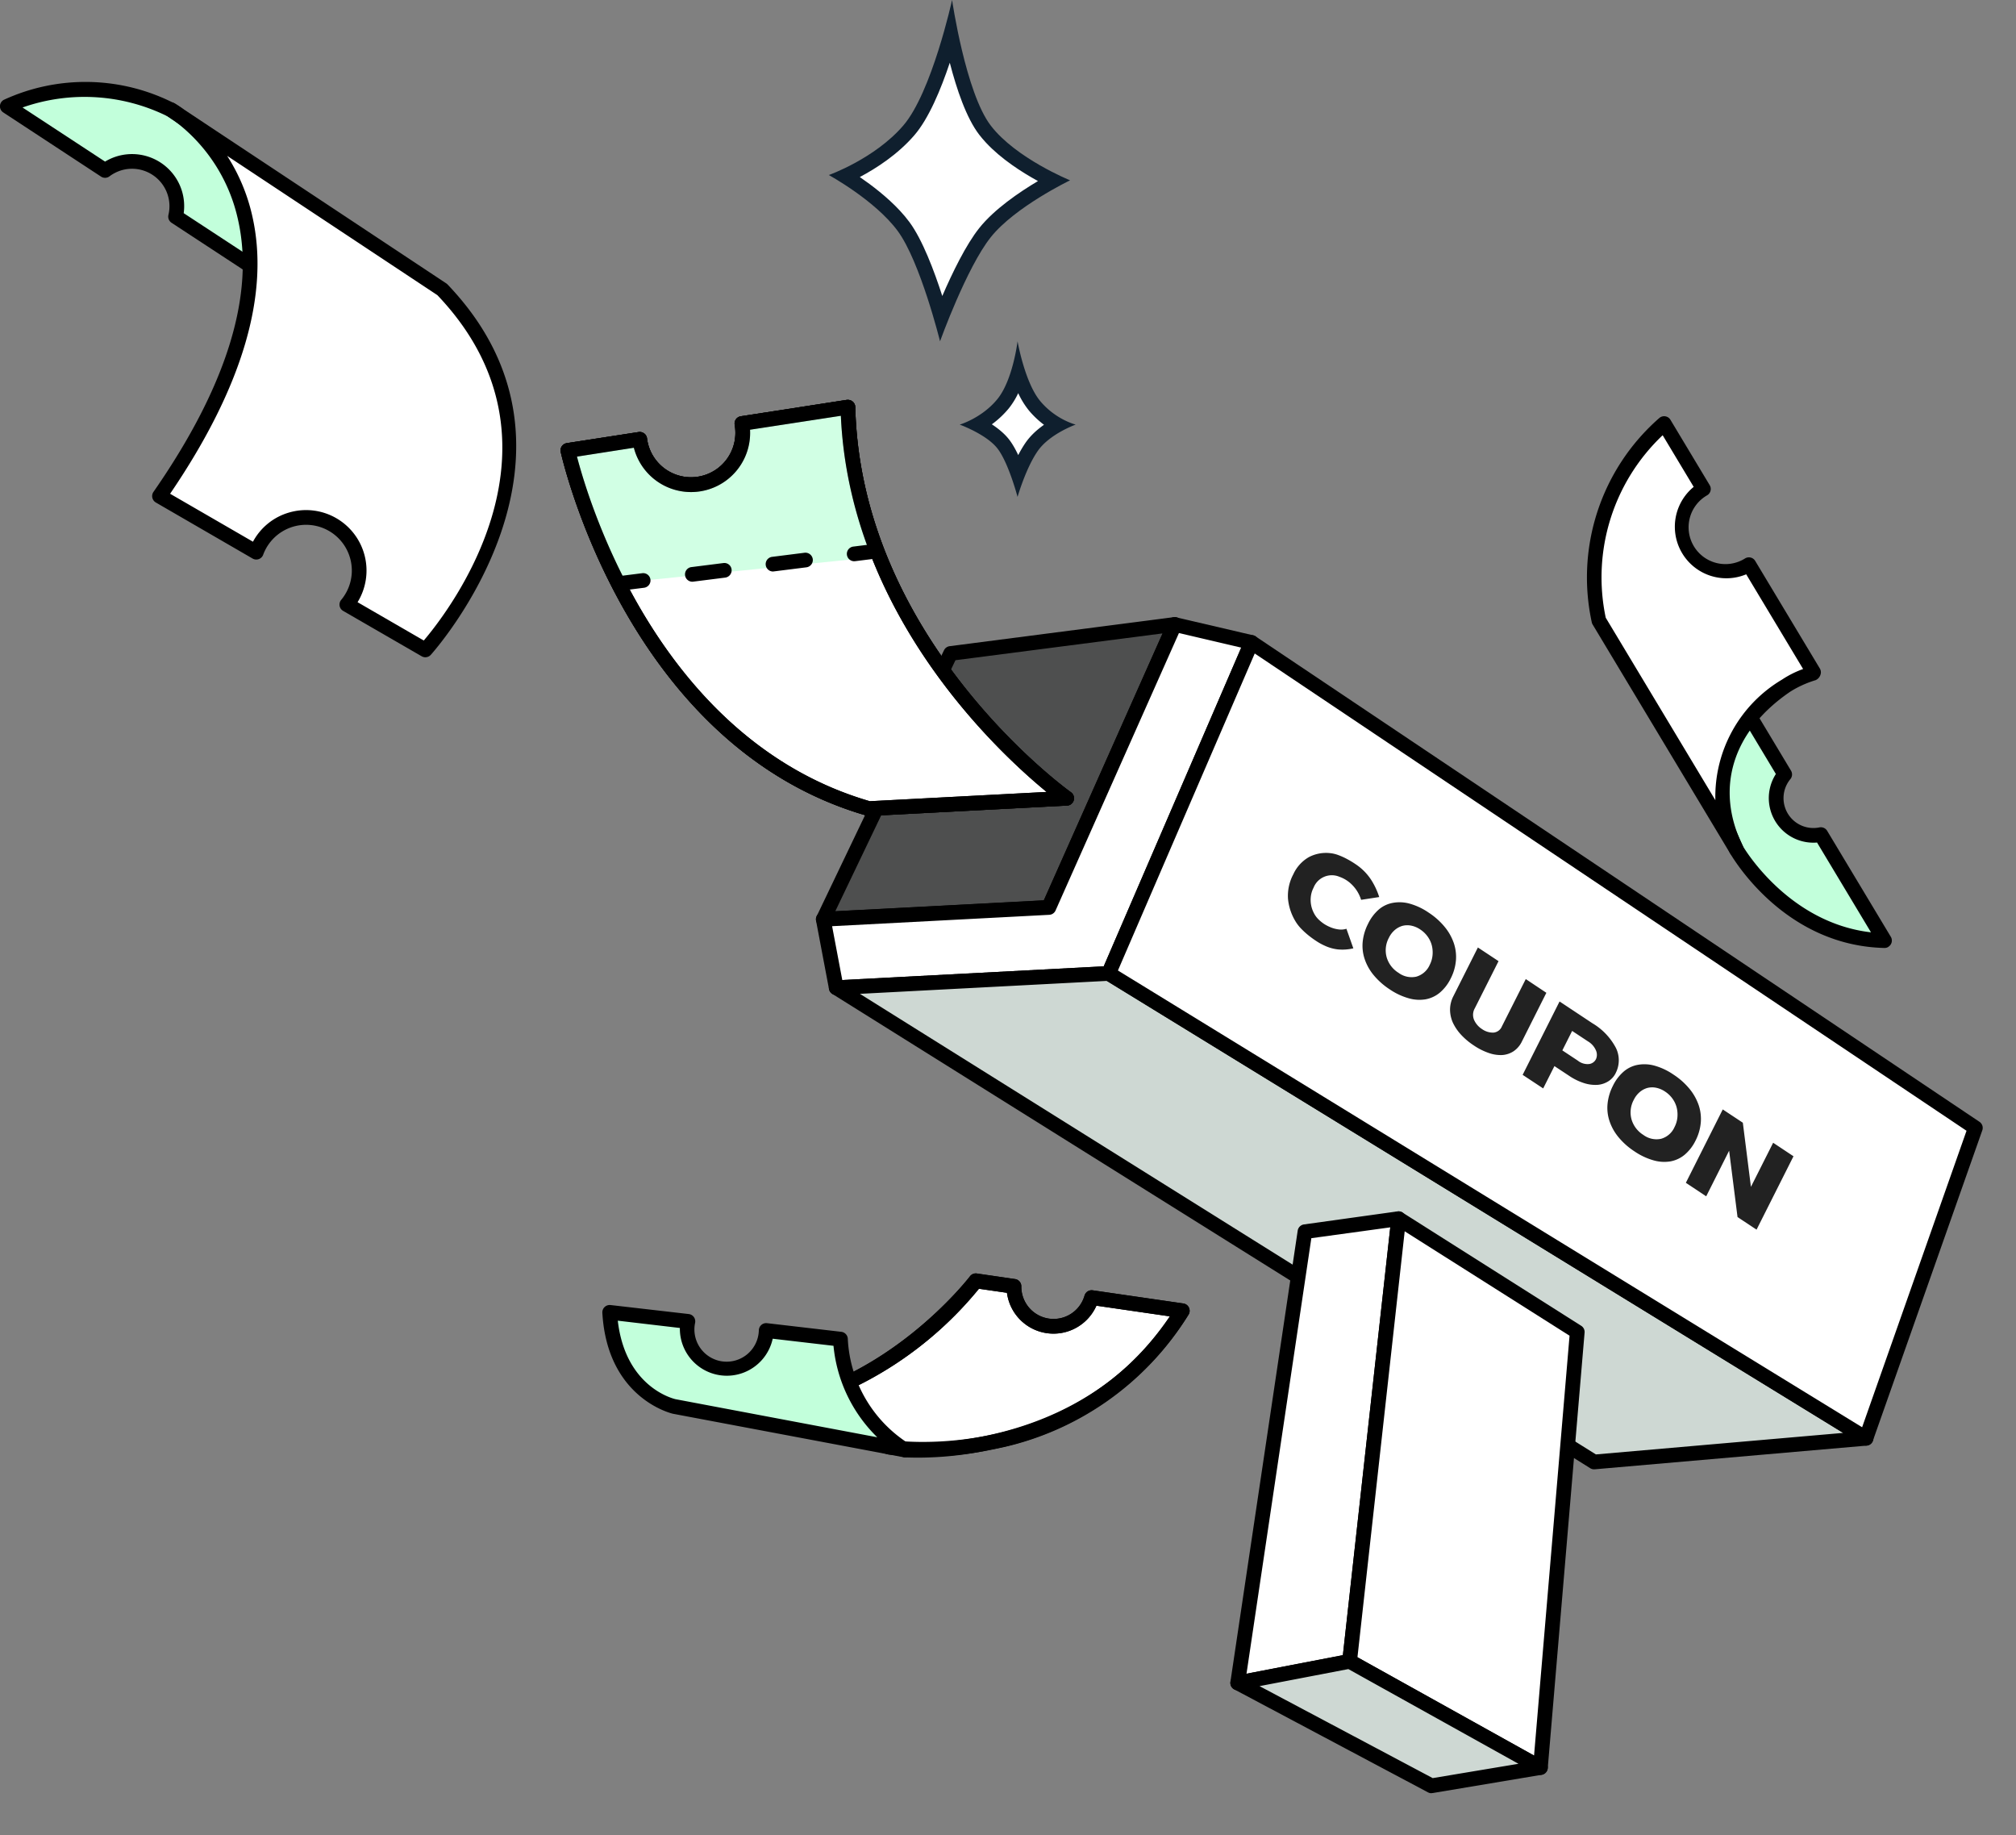 <svg xmlns="http://www.w3.org/2000/svg" width="102.806" height="93.555" viewBox="0 0 102.806 93.555">
    <rect x="0" y="0" width="102.806" height="93.555" fill="#808080" stroke="none"/>
    <defs>
        <clipPath id="5kk7bdwwla">
            <path data-name="사각형 7411" style="fill:none" d="M0 0h29.414v11.285H0z"/>
        </clipPath>
        <clipPath id="cs3f8t8cqb">
            <path data-name="사각형 7398" style="fill:none" d="M0 0h26.323v29.362H0z"/>
        </clipPath>
        <clipPath id="ynxvnrr5hc">
            <path data-name="사각형 7407" style="fill:none" d="M0 0h8.776v29.134H0z"/>
        </clipPath>
        <clipPath id="tu4tdw20td">
            <path data-name="사각형 7410" style="fill:none" d="M0 0h70.613v72.497H0z"/>
        </clipPath>
        <clipPath id="4982f3scle">
            <path data-name="사각형 7409" style="fill:none" d="M0 0h70.613v72.497H0z"/>
        </clipPath>
        <clipPath id="rhfbvn411f">
            <path data-name="사각형 7408" transform="translate(.375 .374)" style="fill:none" d="M0 0h15.555v8.345H0z"/>
        </clipPath>
    </defs>
    <g data-name="그룹 20700">
        <g data-name="그룹 20699" style="clip-path:url(#5kk7bdwwla)" transform="rotate(-12.04 331.228 -111.562)">
            <path data-name="패스 20573" d="M24.656 4.763a2.019 2.019 0 0 1-3.8-.948 2 2 0 0 1 .05-.44l-1.845-.682S13.582 7.435 6.9 6.784l6.081 3.291s9.089 3.511 16.061-3.691z" style="fill:#fff"/>
            <path data-name="패스 20574" d="M18.262 11.285a16.764 16.764 0 0 1-5.419-.861l-6.124-3.31a.373.373 0 0 1-.18-.439.384.384 0 0 1 .394-.264c6.451.623 11.827-3.955 11.881-4a.373.373 0 0 1 .376-.068l1.844.683a.374.374 0 0 1 .236.433 1.643 1.643 0 0 0 3.055 1.129.379.379 0 0 1 .461-.175l4.383 1.621a.376.376 0 0 1 .139.613 14.972 14.972 0 0 1-11.046 4.64M8.487 7.218l4.669 2.526c.045.014 8.548 3.179 15.2-3.212L24.812 5.22a2.394 2.394 0 0 1-4.333-1.4c0-.065 0-.129.008-.194l-1.354-.5a18.775 18.775 0 0 1-10.646 4.1"/>
            <path data-name="패스 20575" d="M18.022 11.272a17.143 17.143 0 0 1-4.4-.532l-6.9-3.624a.375.375 0 0 1-.185-.439.37.37 0 0 1 .4-.266c6.451.623 11.827-3.955 11.881-4a.372.372 0 0 1 .375-.068l1.845.683a.373.373 0 0 1 .235.433 1.644 1.644 0 0 0 3.056 1.129.379.379 0 0 1 .461-.175l4.382 1.621a.375.375 0 0 1 .143.61 15.173 15.173 0 0 1-11.289 4.63m-4.114-1.223c.024 0 8.4 2.4 14.456-3.515L24.811 5.22a2.394 2.394 0 0 1-4.332-1.4c0-.065 0-.129.008-.194l-1.355-.5a18.794 18.794 0 0 1-10.607 4.1z"/>
            <path data-name="패스 20576" d="M11.692 4.169 8.08 2.948A2.018 2.018 0 1 1 4.271 1.66L.466.374C-.167 4.485 2.68 5.75 2.68 5.75l11.054 4.631a7.154 7.154 0 0 1-2.042-6.212" style="fill:#c2ffdb"/>
            <path data-name="패스 20577" d="M13.734 10.756a.387.387 0 0 1-.145-.029L2.534 6.1C2.5 6.079-.573 4.661.095.317A.377.377 0 0 1 .271.054.38.38 0 0 1 .586.019L4.391 1.3a.375.375 0 0 1 .223.506 1.643 1.643 0 1 0 3.1 1.048.378.378 0 0 1 .184-.24.374.374 0 0 1 .3-.026l3.612 1.221a.376.376 0 0 1 .247.434A6.714 6.714 0 0 0 14 10.115a.376.376 0 0 1-.265.641M.781.876C.455 4.284 2.732 5.362 2.833 5.408l9.65 4.042a7.516 7.516 0 0 1-1.211-5.027l-2.957-1A2.394 2.394 0 0 1 3.8 1.9z"/>
        </g>
    </g>
    <g data-name="그룹 20673">
        <g data-name="그룹 20672" style="clip-path:url(#cs3f8t8cqb)" transform="translate(0 4.146)">
            <path data-name="패스 20502" d="M8.724 1.457S4.518-.831.375 1.275l4.986 3.269A2.282 2.282 0 0 1 8.954 6.9l6.085 3.99.403-4.89z" style="fill:#c2ffdb"/>
            <path data-name="패스 20503" d="M15.039 11.263a.366.366 0 0 1-.206-.062L8.748 7.212a.377.377 0 0 1-.159-.4 1.909 1.909 0 0 0-2.4-2.275 1.948 1.948 0 0 0-.606.307.373.373 0 0 1-.43.014L.169 1.588A.374.374 0 0 1 .2.941a9.957 9.957 0 0 1 8.7.186.3.3 0 0 1 .03.019l6.718 4.547a.376.376 0 0 1 .164.342l-.4 4.884a.372.372 0 0 1-.209.306.379.379 0 0 1-.164.038M9.368 6.722l5.349 3.507.334-4.038-6.519-4.412a9.536 9.536 0 0 0-7.383-.445l4.209 2.759a2.66 2.66 0 0 1 3.927 1.523 2.667 2.667 0 0 1 .083 1.106"/>
            <path data-name="패스 20504" d="M22.548 10.613 8.725 1.457s9.445 5.256-.59 19.692L13.072 24a2.707 2.707 0 1 1 4.619 2.671l4 2.313s9.026-9.843.859-18.375" style="fill:#fff"/>
            <path data-name="패스 20505" d="M21.69 29.363a.374.374 0 0 1-.188-.051L17.5 27a.372.372 0 0 1-.182-.258.377.377 0 0 1 .082-.306 2.332 2.332 0 1 0-3.979-2.3.374.374 0 0 1-.54.194l-4.934-2.857a.378.378 0 0 1-.178-.242.374.374 0 0 1 .058-.3c3.741-5.382 5.188-10.066 4.3-13.922a8.586 8.586 0 0 0-3.24-5l-.372-.247a.375.375 0 0 1 .389-.641 5.172 5.172 0 0 1 .48.318L22.755 10.3a.462.462 0 0 1 .064.053c8.313 8.685-.76 18.787-.853 18.889a.376.376 0 0 1-.276.121m-3.454-2.806 3.375 1.952c1.292-1.52 7.9-10.037.694-17.607L11.584 3.8a9.518 9.518 0 0 1 1.272 3.027c.925 3.992-.482 8.768-4.182 14.2l4.226 2.445a3.048 3.048 0 0 1 1.834-1.486 3.083 3.083 0 0 1 3.5 4.571"/>
        </g>
    </g>
    <g data-name="그룹 20692">
        <g data-name="그룹 20691" style="clip-path:url(#ynxvnrr5hc)" transform="rotate(-31 84.89 -126.87)">
            <path data-name="패스 20545" d="M3.192 20.665a1.9 1.9 0 0 1 1.267-1.79V11.1l-3.238 2.737-.845 7.039s-.14 5.209 4.083 7.884v-6.305a1.9 1.9 0 0 1-1.267-1.79" style="fill:#c2ffdb"/>
            <path data-name="패스 20546" d="M4.459 29.134a.369.369 0 0 1-.2-.058C-.095 26.319 0 21.087 0 20.866l.847-7.074a.381.381 0 0 1 .131-.242l3.238-2.735a.371.371 0 0 1 .4-.054.375.375 0 0 1 .217.34v7.774a.374.374 0 0 1-.249.353 1.523 1.523 0 0 0 0 2.873.375.375 0 0 1 .25.354v6.3a.374.374 0 0 1-.375.375M1.576 14.028l-.827 6.893c0 .013-.069 4.5 3.335 7.12V22.7a2.273 2.273 0 0 1 0-4.076v-6.715z"/>
            <path data-name="패스 20547" d="M6.148 6.516A2.252 2.252 0 0 1 8.4 4.264V.374a10.318 10.318 0 0 0-8.025 6.9v13.6c.282-3.379 2.675-5.632 6.476-5.843a5.478 5.478 0 0 1 1.519.169l.031-.033v-6.4a2.253 2.253 0 0 1-2.253-2.251" style="fill:#fff"/>
            <path data-name="패스 20548" d="M.376 21.251H.36a.376.376 0 0 1-.36-.375V7.273a.371.371 0 0 1 .013-.093A10.79 10.79 0 0 1 8.323.008a.378.378 0 0 1 .314.076.372.372 0 0 1 .139.291v3.889a.375.375 0 0 1-.375.375 1.878 1.878 0 1 0 0 3.755.375.375 0 0 1 .375.375v6.4a.371.371 0 0 1-.106.26.453.453 0 0 1-.383.138 5.273 5.273 0 0 0-1.414-.163c-3.563.2-5.852 2.254-6.123 5.5a.376.376 0 0 1-.374.344M.751 7.325V18.18a6.942 6.942 0 0 1 6.08-3.52 4.978 4.978 0 0 1 1.2.091V9.118a2.628 2.628 0 0 1 0-5.2V.846a9.98 9.98 0 0 0-7.28 6.479"/>
        </g>
    </g>
    <g data-name="패스 8797" style="fill:#fff">
        <path d="M-1.102 2.919c.282-.565.54-1.218.59-1.786A4.229 4.229 0 0 0-.657-.38c.357.102.793.19 1.23.19.17 0 .334-.013.487-.04.485-.085 1.022-.28 1.475-.472-.24.512-.482 1.123-.541 1.597-.065.522.072 1.137.223 1.618a4.634 4.634 0 0 0-1.26-.182c-.139 0-.278.007-.414.021-.546.057-1.135.298-1.645.567z" style="stroke:none" transform="rotate(135 22.075 21.948)"/>
        <path d="M1.855-.046a5.582 5.582 0 0 1-.73.186C.95.17.764.186.572.186.32.186.07.159-.167.118c.045.314.062.667.03 1.048a4.235 4.235 0 0 1-.241 1.022 3.93 3.93 0 0 1 .882-.209 4.744 4.744 0 0 1 1.193.036c-.079-.381-.122-.79-.075-1.166.034-.274.12-.584.233-.895m1.531-1.481S2.48.027 2.366.94c-.114.915.5 2.223.5 2.223S1.827 2.596.581 2.725c-1.246.13-2.805 1.357-2.805 1.357S-.993 2.331-.885 1.1c.108-1.23-.432-2.118-.432-2.118S-.049-.416.995-.6c1.044-.183 2.391-.928 2.391-.928z" style="fill:#0f1f2e;stroke:none" transform="rotate(135 22.075 21.948)"/>
    </g>
    <g data-name="패스 8798" style="fill:#fff">
        <path d="M9.73 10.08c-1.366-.828-3.395-1.923-4.752-2.054a5.358 5.358 0 0 0-.51-.023c-1.388 0-2.89.482-3.755.812.262-1.034.652-2.924.44-4.35C.953 3.117.078 1.094-.494-.125.754.506 2.86 1.484 4.216 1.639c.227.026.473.039.73.039 1.18 0 2.42-.27 3.178-.47-.286.873-.678 2.42-.51 3.967.158 1.439 1.278 3.519 2.117 4.905z" style="stroke:none" transform="rotate(-133 27.3 -2.508)"/>
        <path d="M.276.667C.795 1.855 1.365 3.334 1.524 4.41c.18 1.21-.052 2.726-.29 3.822.897-.297 2.1-.604 3.234-.604.188 0 .372.008.546.025 1.062.102 2.471.737 3.699 1.404-.685-1.261-1.35-2.727-1.471-3.842-.14-1.282.089-2.562.338-3.489-.75.167-1.708.327-2.633.327-.272 0-.532-.014-.774-.042C3.072 1.885 1.512 1.247.276.667m-1.61-1.659s3.66 2.037 5.592 2.258C6.192 1.486 8.733.64 8.733.64s-.988 2.273-.745 4.494c.242 2.22 2.985 6.19 2.985 6.19S7.036 8.6 4.943 8.4C2.848 8.198.145 9.455.145 9.455S1.073 6.48.782 4.52C.492 2.56-1.334-.992-1.334-.992z" style="fill:#0f1f2e;stroke:none" transform="rotate(-133 27.3 -2.508)"/>
    </g>
    <g data-name="gun">
        <g data-name="그룹 20698" style="clip-path:url(#tu4tdw20td)" transform="rotate(-3 418.224 -533.512)">
            <path data-name="패스 20549" d="m19.315 13.19-7.19 13.193h11.51L30.8 12.312z" style="fill:#4e4f4f"/>
            <g data-name="그룹 20697">
                <g data-name="그룹 20696" style="clip-path:url(#4982f3scle)">
                    <path data-name="패스 20550" d="M23.635 26.758h-11.51a.374.374 0 0 1-.325-.558l7.189-13.192a.373.373 0 0 1 .3-.194l11.488-.879a.352.352 0 0 1 .34.166.369.369 0 0 1 .021.378l-7.169 14.074a.372.372 0 0 1-.334.2m-10.878-.75h10.649l6.759-13.271-10.618.812z"/>
                    <path data-name="패스 20551" d="m12.6 29.9-.477-3.518h11.51l7.167-14.07 3.866 1.119L26.513 29.9z" style="fill:#fff"/>
                    <path data-name="패스 20552" d="M26.513 30.275H12.6a.375.375 0 0 1-.371-.324l-.477-3.518a.374.374 0 0 1 .371-.426h11.283l7.062-13.866a.376.376 0 0 1 .439-.19l3.866 1.119a.375.375 0 0 1 .232.526l-8.156 16.47a.374.374 0 0 1-.336.209m-13.583-.75h13.351l7.853-15.859L31 12.757l-7.025 13.8a.374.374 0 0 1-.334.2H12.555z"/>
                    <path data-name="패스 20553" d="m12.6 29.9 37.33 26.168 13.912-.479L26.513 29.9z" style="fill:#ced8d3"/>
                    <path data-name="패스 20554" d="M49.93 56.443a.369.369 0 0 1-.215-.068L12.387 30.207a.375.375 0 0 1 .215-.682h13.911a.377.377 0 0 1 .213.066L64.054 55.28a.374.374 0 0 1-.2.683l-13.911.48zM13.79 30.275l36.252 25.414 12.65-.436L26.4 30.275z"/>
                    <path data-name="패스 20555" d="m63.842 55.588 6.4-15.51-35.573-26.647L26.514 29.9z" style="fill:#fff"/>
                    <path data-name="패스 20556" d="M63.842 55.963a.37.37 0 0 1-.213-.066L26.3 30.209a.374.374 0 0 1-.124-.475l8.155-16.47a.374.374 0 0 1 .561-.134l35.57 26.648a.372.372 0 0 1 .122.442l-6.4 15.511a.371.371 0 0 1-.24.217.353.353 0 0 1-.106.015M26.993 29.775l36.679 25.241L69.78 40.2 34.805 14z"/>
                    <path data-name="패스 20557" d="m35.82 43.578 4.8-.414-3.678 22.4-5.756.8z" style="fill:#fff"/>
                    <path data-name="패스 20558" d="M31.191 66.74a.371.371 0 0 1-.274-.118.376.376 0 0 1-.094-.331l4.63-22.791a.377.377 0 0 1 .335-.3l4.8-.414a.367.367 0 0 1 .308.119.377.377 0 0 1 .095.316l-3.678 22.4a.377.377 0 0 1-.318.311l-5.757.8a.291.291 0 0 1-.051 0m4.941-22.812-4.464 22.001 4.958-.688 3.554-21.654z"/>
                    <path data-name="패스 20559" d="m49.419 49.4-8.794-6.236-3.678 22.4 9.434 5.917z" style="fill:#fff"/>
                    <path data-name="패스 20560" d="M46.381 71.858a.377.377 0 0 1-.2-.058l-9.434-5.917a.376.376 0 0 1-.171-.378l3.678-22.4a.374.374 0 0 1 .587-.245l8.795 6.24a.373.373 0 0 1 .155.356l-3.038 22.077a.377.377 0 0 1-.213.289.366.366 0 0 1-.159.036m-9.023-6.478 8.731 5.477 2.928-21.283-8.117-5.756z"/>
                    <path data-name="패스 20561" d="m31.191 66.365 5.756-.8 9.434 5.916-5.6.639z" style="fill:#ced8d3"/>
                    <path data-name="패스 20562" d="M40.785 72.5a.374.374 0 0 1-.193-.053L31 66.687a.375.375 0 0 1 .141-.693l5.757-.8a.354.354 0 0 1 .251.053l9.434 5.917a.376.376 0 0 1-.157.691l-5.6.639h-.042m-8.49-5.906 8.574 5.145 4.406-.5-8.411-5.276z"/>
                    <path data-name="패스 20563" d="m14.743.374-5.438.55a2.785 2.785 0 0 1 .025.344 2.637 2.637 0 0 1-5.268.186l-3.687.373s2.352 14.9 14.368 19.041h10.1S14.4 12.672 14.743.374" style="fill:#fff"/>
                    <path data-name="패스 20564" d="M24.84 21.243h-10.1a.364.364 0 0 1-.122-.021C2.532 17.052.029 2.038 0 1.887a.374.374 0 0 1 .333-.432l3.687-.373a.382.382 0 0 1 .279.086.367.367 0 0 1 .132.261 2.262 2.262 0 0 0 4.518-.161 2.2 2.2 0 0 0-.016-.294.373.373 0 0 1 .334-.422L14.7 0a.4.4 0 0 1 .3.1.376.376 0 0 1 .12.286c-.333 11.96 9.851 20.107 9.953 20.188a.375.375 0 0 1-.231.67m-10.034-.75h9.029c-2.4-2.188-9.555-9.57-9.474-19.7L9.7 1.261v.007a3.012 3.012 0 0 1-5.964.6l-2.921.3C1.3 4.515 4.273 16.816 14.806 20.493"/>
                    <path data-name="패스 20565" d="m14.743.374-5.438.55a2.785 2.785 0 0 1 .025.344 2.637 2.637 0 0 1-5.268.186l-3.687.373s2.352 14.9 14.368 19.041h10.1S14.4 12.672 14.743.374" style="fill:#fff"/>
                    <path data-name="패스 20566" d="M24.84 21.243h-10.1a.364.364 0 0 1-.122-.021C2.532 17.052.029 2.038 0 1.887a.374.374 0 0 1 .333-.432l3.687-.373a.382.382 0 0 1 .279.086.367.367 0 0 1 .132.261 2.262 2.262 0 0 0 4.518-.161 2.2 2.2 0 0 0-.016-.294.373.373 0 0 1 .334-.422L14.7 0a.4.4 0 0 1 .3.1.376.376 0 0 1 .12.286c-.333 11.96 9.851 20.107 9.953 20.188a.375.375 0 0 1-.231.67m-10.034-.75h9.029c-2.4-2.188-9.555-9.57-9.474-19.7L9.7 1.261v.007a3.012 3.012 0 0 1-5.964.6l-2.921.3C1.3 4.515 4.273 16.816 14.806 20.493"/>
                    <g data-name="그룹 20695" style="opacity:.76;isolation:isolate">
                        <g data-name="그룹 20694">
                            <g data-name="그룹 20693" style="clip-path:url(#rhfbvn411f)">
                                <path data-name="패스 20567" d="M15.93 8.068A21.978 21.978 0 0 1 14.743.374l-5.438.55a2.6 2.6 0 0 1 .025.344 2.637 2.637 0 0 1-5.267.187l-3.688.373a30.6 30.6 0 0 0 2.175 6.89z" style="fill:#c2ffdb"/>
                            </g>
                        </g>
                    </g>
                    <path data-name="패스 20568" d="M2.856 9.1a.375.375 0 0 1-.027-.749l1-.073a.373.373 0 0 1 .4.346.376.376 0 0 1-.347.4l-1 .073h-.026"/>
                    <path data-name="패스 20569" d="M6.35 8.845a.375.375 0 0 1-.027-.745l1.665-.122a.371.371 0 0 1 .4.346.376.376 0 0 1-.347.4l-1.664.122H6.35m4.162-.305a.375.375 0 0 1-.027-.749l1.665-.122a.379.379 0 0 1 .4.347.374.374 0 0 1-.347.4l-1.664.121h-.028"/>
                    <path data-name="패스 20570" d="M14.674 8.235a.375.375 0 0 1-.027-.749l1-.072a.375.375 0 1 1 .055.748l-1 .072h-.028"/>
                    <path data-name="패스 20571" d="M24.84 21.243h-10.1a.364.364 0 0 1-.122-.021C2.532 17.052.029 2.038 0 1.887a.374.374 0 0 1 .333-.432l3.687-.373a.382.382 0 0 1 .279.086.367.367 0 0 1 .132.261 2.262 2.262 0 0 0 4.518-.161 2.2 2.2 0 0 0-.016-.294.373.373 0 0 1 .334-.422L14.7 0a.4.4 0 0 1 .3.1.376.376 0 0 1 .12.286c-.333 11.96 9.851 20.107 9.953 20.188a.375.375 0 0 1-.231.67m-10.034-.75h9.029c-2.4-2.188-9.555-9.57-9.474-19.7L9.7 1.261v.007a3.012 3.012 0 0 1-5.964.6l-2.921.3C1.3 4.515 4.273 16.816 14.806 20.493"/>
                    <path data-name="패스 20572" d="M37.175 26.084a1 1 0 0 1 1.349-.488 1.681 1.681 0 0 1 .625.446 1.851 1.851 0 0 1 .416.784l.93-.093a3.735 3.735 0 0 0-.33-.836 2.77 2.77 0 0 0-.786-.9 4.721 4.721 0 0 0-.412-.28 3.423 3.423 0 0 0-.428-.223 1.662 1.662 0 0 0-.4-.123 1.887 1.887 0 0 0-1.111.137 1.924 1.924 0 0 0-.849.84 2.321 2.321 0 0 0-.334 1.231 2.688 2.688 0 0 0 .344 1.209 2.066 2.066 0 0 0 .26.363 4.077 4.077 0 0 0 .353.355q.193.171.392.314a2.832 2.832 0 0 0 .381.236 2.174 2.174 0 0 0 .671.232 2.4 2.4 0 0 0 .794-.013l-.3-1.014a.908.908 0 0 1-.375.016 1.625 1.625 0 0 1-.375-.11 2.048 2.048 0 0 1-.357-.2 1.934 1.934 0 0 1-.3-.27 1.208 1.208 0 0 1-.207-.321 1.438 1.438 0 0 1-.113-.846 1.294 1.294 0 0 1 .16-.443m7.058 4.089a2.213 2.213 0 0 0-.061-.9 2.657 2.657 0 0 0-.425-.854 3.6 3.6 0 0 0-.782-.77 3.235 3.235 0 0 0-.932-.5 1.916 1.916 0 0 0-.85-.088 1.518 1.518 0 0 0-.738.3 2.255 2.255 0 0 0-.587.7 2.577 2.577 0 0 0-.321.895 2.107 2.107 0 0 0 .054.894 2.535 2.535 0 0 0 .418.845 3.644 3.644 0 0 0 .78.766 3.325 3.325 0 0 0 .934.5 1.954 1.954 0 0 0 .857.1 1.575 1.575 0 0 0 .745-.3 2.2 2.2 0 0 0 .594-.693 2.464 2.464 0 0 0 .314-.9m-1.34.139a1.066 1.066 0 0 1-.728.577 1.121 1.121 0 0 1-.889-.246 1.39 1.39 0 0 1-.562-.827 1.339 1.339 0 0 1 .171-.989 1.2 1.2 0 0 1 .317-.372 1.051 1.051 0 0 1 .4-.191 1 1 0 0 1 .444.011 1.256 1.256 0 0 1 .454.221 1.418 1.418 0 0 1 .356.378 1.352 1.352 0 0 1 .189.457 1.5 1.5 0 0 1 .013.5 1.346 1.346 0 0 1-.166.484m5.861 1.741-1.012-.754-1.339 2.34a.512.512 0 0 1-.461.3.968.968 0 0 1-.559-.208 1.079 1.079 0 0 1-.38-.484.67.67 0 0 1 .068-.6l1.332-2.333-1.015-.751-1.377 2.412a1.516 1.516 0 0 0-.206.66 1.662 1.662 0 0 0 .1.668 2.418 2.418 0 0 0 .385.647 3.5 3.5 0 0 0 .635.594 3.227 3.227 0 0 0 .737.42 1.829 1.829 0 0 0 .679.14 1.207 1.207 0 0 0 .587-.162 1.253 1.253 0 0 0 .452-.478zm3.316 4.271a1.421 1.421 0 0 0 .078-1.281 3.189 3.189 0 0 0-1.134-1.319L49.4 32.531l-2.076 3.637 1.01.746.632-1.107.719.531a2.947 2.947 0 0 0 .762.421 1.88 1.88 0 0 0 .683.118 1.208 1.208 0 0 0 .553-.159 1.053 1.053 0 0 0 .387-.394m-.976-.749a.453.453 0 0 1-.348.219.787.787 0 0 1-.571-.2l-.764-.565.551-.965.776.573a.994.994 0 0 1 .385.484.549.549 0 0 1-.029.456m4.86 4.4a2.485 2.485 0 0 0 .314-.9 2.217 2.217 0 0 0-.061-.9 2.687 2.687 0 0 0-.425-.854 3.6 3.6 0 0 0-.782-.77 3.235 3.235 0 0 0-.932-.5 1.932 1.932 0 0 0-.85-.088 1.528 1.528 0 0 0-.738.305 2.253 2.253 0 0 0-.587.695 2.575 2.575 0 0 0-.321.9 2.1 2.1 0 0 0 .054.893 2.549 2.549 0 0 0 .418.846 3.6 3.6 0 0 0 .78.765 3.311 3.311 0 0 0 .934.5 1.954 1.954 0 0 0 .857.1 1.579 1.579 0 0 0 .745-.3 2.2 2.2 0 0 0 .594-.693m-1.027-.759a1.063 1.063 0 0 1-.727.577 1.12 1.12 0 0 1-.889-.246 1.39 1.39 0 0 1-.562-.827 1.339 1.339 0 0 1 .171-.989 1.222 1.222 0 0 1 .317-.372 1.051 1.051 0 0 1 .4-.191 1 1 0 0 1 .444.011 1.272 1.272 0 0 1 .454.221 1.418 1.418 0 0 1 .356.378 1.352 1.352 0 0 1 .189.457 1.505 1.505 0 0 1 .013.5 1.33 1.33 0 0 1-.167.484m4.974 1.074-1.249 2.186-.241-3.287-.987-.73-2.075 3.637 1 .742 1.289-2.26.251 3.4.935.692 2.077-3.638z" style="fill:#222"/>
                </g>
            </g>
        </g>
    </g>
</svg>
